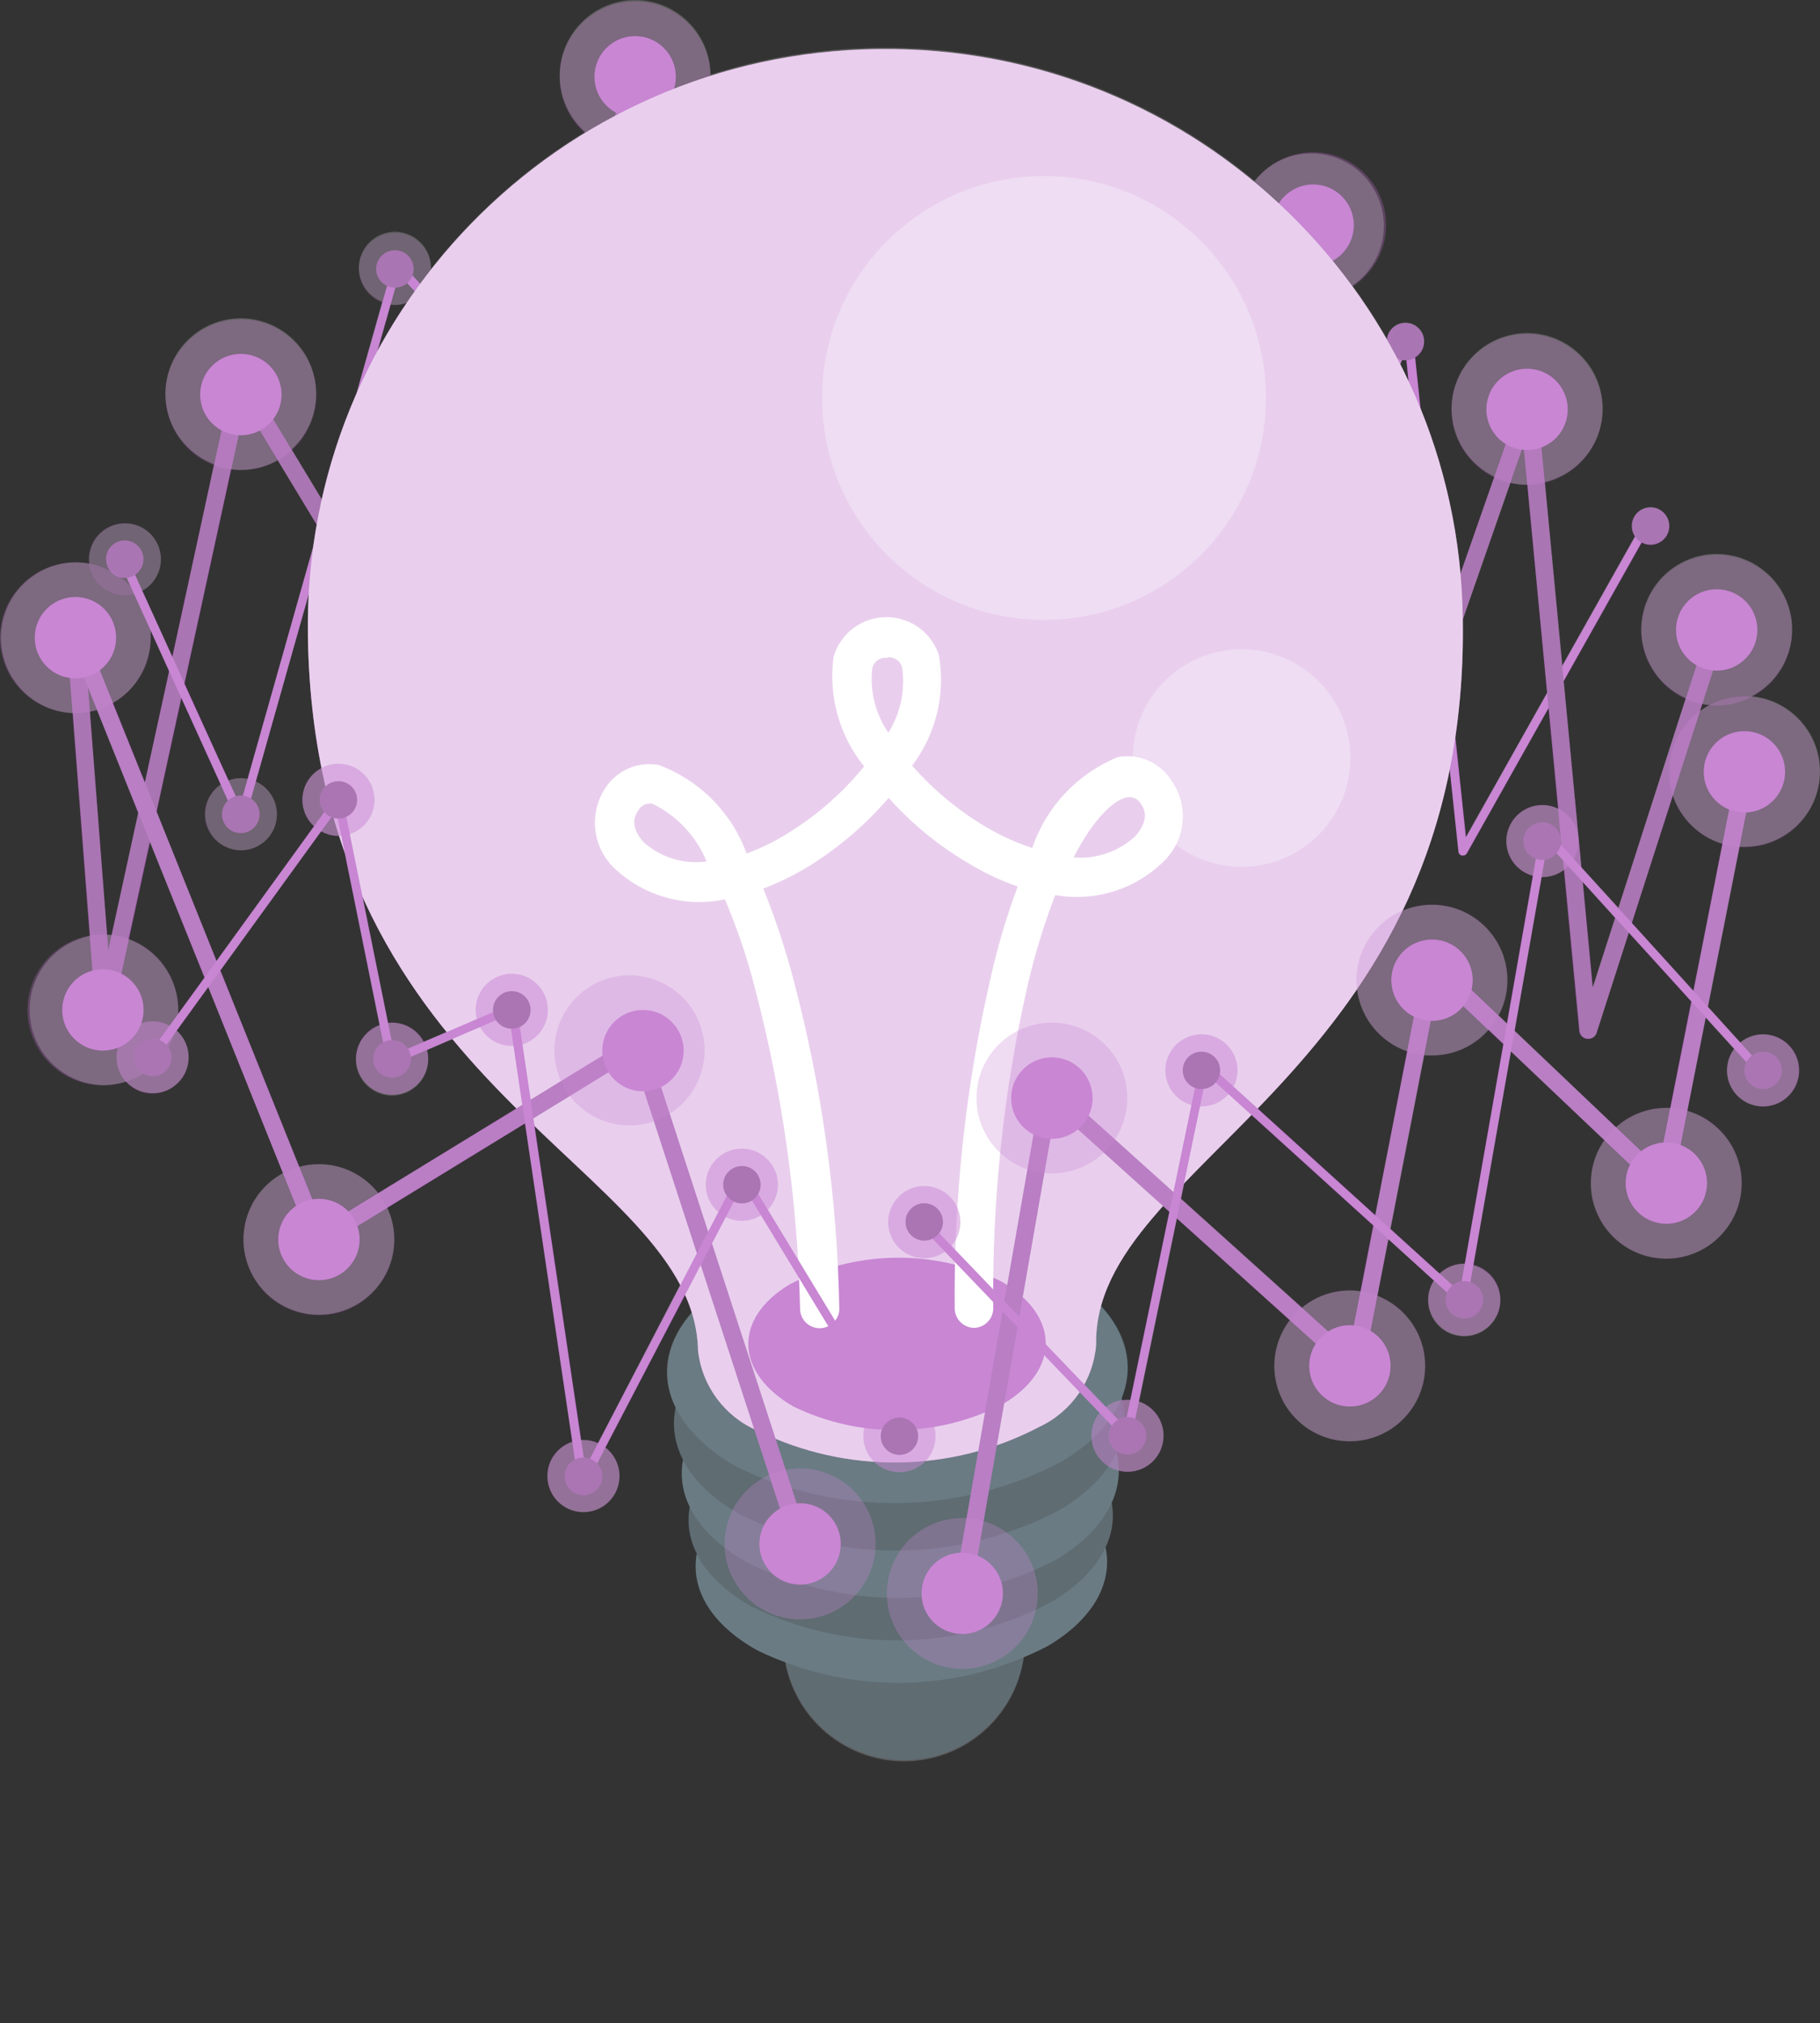 <?xml version="1.0" encoding="UTF-8"?><svg id="a" xmlns="http://www.w3.org/2000/svg" viewBox="0 0 225.86 251.1"><rect x="0" y="0" width="225.86" height="251.1" fill="#333333" stroke="none"/><g id="b"><path d="M12.92,126.41h-.07c-.54-.04-.96-.46-1-1l-3.56-46.2,2.15-.17,3,38.89L28.84,47.26c.1-.43,.45-.76,.88-.83,.44-.08,.87,.12,1.1,.5l28.19,46.64L77.77,7.82c.1-.45,.48-.79,.94-.84,.46-.05,.9,.2,1.09,.62l27.48,59.37L125.07,13.97l2,.69-18.66,55.57c-.14,.43-.54,.73-1,.73-.43,0-.82-.23-1-.62L79.14,11.42l-18.61,85.24c-.12,.59-.68,.97-1.27,.85-.31-.06-.58-.25-.73-.53L30.41,50.37,14.03,125.57c-.12,.51-.58,.87-1.11,.84Z" style="fill:#ba68c8;"/><g style="opacity:.2;"><path d="M12.92,126.41h-.07c-.54-.04-.96-.46-1-1l-3.56-46.2,2.15-.17,3,38.89L28.84,47.26c.1-.43,.45-.76,.88-.83,.44-.08,.87,.12,1.1,.5l28.19,46.64L77.77,7.82c.1-.45,.48-.79,.94-.84,.46-.05,.9,.2,1.09,.62l27.48,59.37L125.07,13.97l2,.69-18.66,55.57c-.14,.43-.54,.73-1,.73-.43,0-.82-.23-1-.62L79.14,11.42l-18.61,85.24c-.12,.59-.68,.97-1.27,.85-.31-.06-.58-.25-.73-.53L30.41,50.37,14.03,125.57c-.12,.51-.58,.87-1.11,.84Z"/></g><circle cx="78.82" cy="9.53" r="5.05" style="fill:#ba68c8;"/><circle cx="78.81" cy="9.52" r="9.36" style="fill:#ba68c8; isolation:isolate; opacity:.3;"/><path d="M181.53,106.18h-.12c-.23-.05-.4-.24-.42-.47l-6.58-62.05-21.9,50.91c-.09,.23-.34,.36-.58,.32-.24-.04-.43-.24-.45-.49l-5.81-66.42,1.07-.09,5.67,64.29,21.88-50.8c.09-.23,.33-.36,.57-.32,.24,.03,.43,.23,.46,.47l6.61,62.38,22-39.13,.94,.53-22.83,40.6c-.1,.18-.3,.29-.51,.27Z" style="fill:#ba68c8;"/><path d="M148.53,27.94c0,1.29-1.04,2.33-2.33,2.33s-2.33-1.04-2.33-2.33,1.04-2.33,2.33-2.33c1.28,0,2.32,1.03,2.33,2.31,0,0,0,.01,0,.02Z" style="fill:#ba68c8;"/><path d="M148.53,27.94c0,1.29-1.04,2.33-2.33,2.33s-2.33-1.04-2.33-2.33,1.04-2.33,2.33-2.33c1.28,0,2.32,1.03,2.33,2.31,0,0,0,.01,0,.02Z" style="isolation:isolate; opacity:.2;"/><path d="M176.73,42.41c0,1.28-1.05,2.32-2.33,2.31-1.28,0-2.32-1.05-2.31-2.33,0-1.28,1.04-2.31,2.32-2.31,1.28,0,2.32,1.04,2.32,2.32h0Z" style="fill:#ba68c8;"/><path d="M176.73,42.41c0,1.28-1.05,2.32-2.33,2.31-1.28,0-2.32-1.05-2.31-2.33,0-1.28,1.04-2.31,2.32-2.31,1.28,0,2.32,1.04,2.32,2.32h0Z" style="isolation:isolate; opacity:.2;"/><path d="M207.15,65.31c0,1.28-1.05,2.32-2.33,2.31s-2.32-1.05-2.31-2.33c0-1.28,1.04-2.31,2.32-2.31,1.28,0,2.32,1.04,2.32,2.32h0Z" style="fill:#ba68c8;"/><path d="M207.15,65.31c0,1.28-1.05,2.32-2.33,2.31s-2.32-1.05-2.31-2.33c0-1.28,1.04-2.31,2.32-2.31,1.28,0,2.32,1.04,2.32,2.32h0Z" style="isolation:isolate; opacity:.2;"/><path d="M197.09,128.93h-.11c-.54-.04-.96-.46-1-1l-6.92-72.72-15.18,43.65c-.2,.56-.81,.86-1.38,.66-.38-.13-.66-.47-.71-.87l-9.14-67.09-22.72,56.91c-.23,.55-.86,.81-1.41,.58-.36-.15-.61-.48-.66-.87l-5.71-56,2.15-.22,5.26,51.6,22.61-56.64c.19-.45,.65-.72,1.13-.67,.49,.06,.87,.44,.93,.93l9.09,66.7,15.37-44c.16-.48,.64-.77,1.14-.71,.52,.06,.92,.48,.95,1l6.89,72.41,14.55-45.26,2.05,.66-16.15,50.24c-.15,.43-.57,.72-1.03,.71Z" style="fill:#ba68c8;"/><g style="opacity:.2;"><path d="M197.09,128.93h-.11c-.54-.04-.96-.46-1-1l-6.92-72.72-15.18,43.65c-.2,.56-.81,.86-1.38,.66-.38-.13-.66-.47-.71-.87l-9.14-67.09-22.72,56.91c-.23,.55-.86,.81-1.41,.58-.36-.15-.61-.48-.66-.87l-5.71-56,2.15-.22,5.26,51.6,22.61-56.64c.19-.45,.65-.72,1.13-.67,.49,.06,.87,.44,.93,.93l9.09,66.7,15.37-44c.16-.48,.64-.77,1.14-.71,.52,.06,.92,.48,.95,1l6.89,72.41,14.55-45.26,2.05,.66-16.15,50.24c-.15,.43-.57,.72-1.03,.71Z"/></g><circle cx="162.96" cy="27.94" r="9.05" style="fill:#ba68c8; isolation:isolate; opacity:.3;"/><circle cx="162.96" cy="27.94" r="5.05" style="fill:#ba68c8;"/><path d="M29.89,102.13c-.21,0-.4-.13-.49-.32l-14.54-32,1-.45,13.93,30.62L48.79,32.79c.08-.29,.38-.45,.67-.37,.09,.03,.17,.08,.24,.15l33.42,36.2,21.42-50.47c.11-.28,.43-.41,.7-.3,.13,.05,.24,.16,.3,.3l18.78,38.39-1,.47-18.27-37.33-21.29,50.16c-.07,.17-.22,.29-.4,.32-.18,.03-.36-.03-.49-.16L49.53,34.06,30.41,101.73c-.06,.22-.25,.38-.47,.4h-.05Z" style="fill:#ba68c8;"/><path d="M17.8,69.4c0,1.28-1.04,2.32-2.32,2.32s-2.32-1.04-2.32-2.32c0-1.28,1.04-2.32,2.32-2.32s2.32,1.04,2.32,2.32h0Z" style="fill:#ba68c8;"/><path d="M15.48,73.88c-2.47,0-4.48-2.01-4.48-4.48s2.01-4.48,4.48-4.48c2.47,0,4.48,2.01,4.48,4.48h0c0,2.47-2.01,4.48-4.48,4.48Z" style="fill:#ba68c8; isolation:isolate; opacity:.2;"/><path d="M17.8,69.4c0,1.28-1.04,2.32-2.32,2.32s-2.32-1.04-2.32-2.32c0-1.28,1.04-2.32,2.32-2.32s2.32,1.04,2.32,2.32h0Z" style="isolation:isolate; opacity:.2;"/><path d="M32.21,101.05c0,1.29-1.03,2.33-2.32,2.34s-2.33-1.03-2.34-2.32c0-1.29,1.03-2.33,2.32-2.34,0,0,.01,0,.02,0,1.28,0,2.32,1.04,2.32,2.32h0Z" style="fill:#ba68c8;"/><path d="M29.89,105.53c-2.47,0-4.48-2-4.49-4.47,0-2.47,2-4.48,4.47-4.49s4.48,2,4.49,4.47h0c0,2.48-2,4.48-4.47,4.49Z" style="fill:#ba68c8; isolation:isolate; opacity:.2;"/><path d="M32.21,101.05c0,1.29-1.03,2.33-2.32,2.34s-2.33-1.03-2.34-2.32c0-1.29,1.03-2.33,2.32-2.34,0,0,.01,0,.02,0,1.28,0,2.32,1.04,2.32,2.32h0Z" style="isolation:isolate; opacity:.2;"/><circle cx="49.01" cy="33.38" r="2.32" style="fill:#ba68c8;"/><path d="M49.01,37.85c-2.47,0-4.48-2.01-4.48-4.48,0-2.47,2.01-4.48,4.48-4.48,2.47,0,4.48,2.01,4.48,4.48h0c0,2.48-2,4.48-4.47,4.48h-.01Z" style="fill:#ba68c8; isolation:isolate; opacity:.2;"/><circle cx="49.01" cy="33.38" r="2.32" style="isolation:isolate; opacity:.2;"/><path d="M107.33,18.66c0,1.28-1.04,2.32-2.32,2.32s-2.32-1.04-2.32-2.32,1.04-2.32,2.32-2.32,2.32,1.04,2.32,2.32h0Z" style="fill:#ba68c8;"/><path d="M105.01,23.09c-2.47,0-4.48-2-4.49-4.47s2-4.48,4.47-4.49c2.47,0,4.48,2,4.49,4.47h0c0,2.48-2,4.48-4.47,4.49Z" style="fill:#ba68c8; isolation:isolate; opacity:.2;"/><path d="M107.33,18.66c0,1.28-1.04,2.32-2.32,2.32s-2.32-1.04-2.32-2.32,1.04-2.32,2.32-2.32,2.32,1.04,2.32,2.32h0Z" style="isolation:isolate; opacity:.2;"/><g id="c"><g id="d"><g id="e"><path d="M127.21,203.23c.11,8.28-6.51,15.09-14.79,15.21s-15.09-6.51-15.21-14.79c-.11-8.25,6.45-15.04,14.7-15.2,8.28-.17,15.13,6.41,15.3,14.7v.09Z" style="fill:#37474f;"/><path d="M93.97,204.81c-10.07-5.59-10.23-14.92-.32-20.87,11.27-5.92,24.69-6.11,36.13-.53,10,5.61,10.19,14.95,.31,20.83-11.26,5.94-24.68,6.16-36.12,.57Z" style="fill:#455a64;"/><path d="M93.32,199.41c-10.37-5.8-10.54-15.41-.36-21.52,11.62-6.1,25.45-6.31,37.26-.59,10.37,5.8,10.54,15.41,.3,21.49-11.58,6.16-25.42,6.39-37.2,.62Z" style="fill:#37474f;"/><path d="M92.68,193.89c-10.65-6-10.82-15.85-.24-21.9,11.93-6.27,26.13-6.49,38.25-.59,10.71,5.94,10.89,15.87,.4,22.16-12.02,6.22-26.28,6.34-38.41,.33Z" style="fill:#455a64;"/><path d="M91.96,188.02c-11-6.11-11.13-16.34-.32-22.8,12.32-6.51,27.01-6.76,39.54-.67,11,6.16,11.19,16.36,.34,22.85-12.34,6.49-27.03,6.72-39.56,.62Z" style="fill:#37474f;"/><path d="M91.41,182.04c-11.37-6.5-11.44-16.7-.37-23.33,12.59-6.65,27.6-6.88,40.39-.61,11.25,6.22,11.41,16.65,.34,23.28-12.58,6.65-27.57,6.89-40.36,.66Z" style="fill:#455a64;"/><path d="M108.83,6.09c-39.53,.53-71.15,33-70.62,72.53v.37c.89,56.94,47.93,65.68,48.41,88.58,.47,4.43,3.31,8.26,7.41,10,11.08,5.42,24.08,5.23,35-.51,3.99-1.89,6.66-5.78,7-10.18h0c-.42-22.99,46.38-33.22,45.5-90.17-.52-39.52-32.98-71.14-72.51-70.62h-.19Z" style="fill:#ba68c8;"/><g style="opacity:.6;"><path d="M108.83,6.09c-39.53,.53-71.15,33-70.62,72.53v.37c.89,56.94,47.93,65.68,48.41,88.58,.47,4.43,3.31,8.26,7.41,10,11.08,5.42,24.08,5.23,35-.51,3.99-1.89,6.66-5.78,7-10.18h0c-.42-22.99,46.38-33.22,45.5-90.17-.52-39.52-32.98-71.14-72.51-70.62h-.19Z" style="fill:#fff;"/></g><path d="M98.41,174.53c-7.14-4.16-7.48-10.84-.47-15.1,8.22-4.31,18-4.46,26.34-.39,7.14,4.16,7.43,10.86,.23,15.19-8.16,4.23-17.84,4.34-26.1,.3Z" style="fill:#ba68c8;"/><path d="M120.94,164.8c-1.31,0-2.39-1.01-2.46-2.32-.14-13.79,1.34-27.56,4.43-41,.86-3.9,1.99-7.72,3.39-11.46-2.2-.77-4.32-1.77-6.3-3-3.63-2.15-6.91-4.85-9.72-8-2.71,3.16-5.87,5.9-9.37,8.15-1.95,1.24-4.03,2.29-6.19,3.11,1.5,3.71,2.76,7.51,3.77,11.38,3.53,13.36,5.43,27.1,5.67,40.92-.1,1.34-1.27,2.35-2.62,2.25-1.23-.09-2.19-1.08-2.25-2.31-.3-13.39-2.16-26.69-5.54-39.65-.97-3.85-2.24-7.61-3.79-11.26-4.89,1.04-9.99-.37-13.64-3.79-2.79-2.59-3.3-6.82-1.21-10,1.42-2.21,4.02-3.35,6.61-2.89,5.08,1.88,9.08,5.9,10.93,11,1.96-.72,3.84-1.67,5.59-2.81,3.41-2.17,6.45-4.87,9-8-3.09-3.82-4.46-8.75-3.79-13.62,1.06-3.62,4.87-5.7,8.49-4.63,2.16,.63,3.87,2.29,4.57,4.42,.86,4.84-.35,9.82-3.32,13.73,2.65,3.02,5.76,5.6,9.22,7.64,1.8,1.07,3.7,1.93,5.69,2.58,1.74-5.12,5.61-9.23,10.61-11.28,2.59-.49,5.22,.65,6.64,2.88,2.21,3.1,1.83,7.34-.88,10-3.54,3.53-8.58,5.11-13.51,4.24-1.43,3.7-2.59,7.5-3.47,11.37-2.96,13.07-4.38,26.43-4.23,39.83,.04,1.35-1.01,2.47-2.36,2.52h.04Zm-40.43-65.06c-.58,.03-1.09,.38-1.34,.91-1.18,1.62,.23,3.38,.69,3.85,2.12,1.92,4.99,2.81,7.83,2.41-1.3-3.16-3.73-5.73-6.81-7.21l-.37,.04Zm52.72,6.67c2.86,.25,5.69-.75,7.77-2.74,.41-.5,1.8-2.26,.61-3.87-.34-.64-1.05-.98-1.76-.85-1.64,.32-4.13,2.62-6.62,7.46Zm-23.1-24.75c-.89-.15-1.74,.45-1.89,1.34h0c-.3,2.8,.41,5.62,2,7.94,1.5-2.38,2.11-5.21,1.73-8-.15-.89-1-1.49-1.89-1.34h0l.05,.06Z" style="fill:#fff;"/></g></g></g><g style="opacity:.3;"><circle cx="129.56" cy="49.39" r="27.54" style="fill:#fff;"/><circle cx="154.08" cy="94.08" r="13.5" style="fill:#fff;"/></g><path d="M98.27,191.73l-19.71-60.51-38.42,23.53c-.27,.16-.6,.2-.9,.1-.3-.1-.54-.33-.66-.62L9.41,81.55l2-.8,28.72,71.5,38.47-23.59c.28-.18,.63-.21,.94-.1,.31,.12,.55,.37,.65,.68l20.13,61.82-2.05,.67Z" style="fill:#ba68c8;"/><g style="opacity:.1;"><path d="M98.27,191.73l-19.71-60.51-38.42,23.53c-.27,.16-.6,.2-.9,.1-.3-.1-.54-.33-.66-.62L9.41,81.55l2-.8,28.72,71.5,38.47-23.59c.28-.18,.63-.21,.94-.1,.31,.12,.55,.37,.65,.68l20.13,61.82-2.05,.67Z"/></g><path d="M120.47,197.93l-2.12-.37,10.85-62.19c.07-.39,.34-.71,.71-.84,.37-.13,.78-.04,1.07,.22l36.43,32.82,9.33-48c.11-.59,.68-.97,1.27-.85,.2,.04,.38,.13,.53,.27l27.27,25.92,9.71-49.18,2.11,.42-10.09,51.09c-.07,.39-.35,.71-.73,.82-.37,.12-.78,.03-1.07-.24l-27.26-25.91-9.31,47.94c-.07,.38-.35,.7-.72,.82-.37,.13-.77,.04-1.06-.22l-36.4-32.79-10.52,60.27Z" style="fill:#ba68c8;"/><g style="opacity:.1;"><path d="M120.47,197.93l-2.12-.37,10.85-62.19c.07-.39,.34-.71,.71-.84,.37-.13,.78-.04,1.07,.22l36.43,32.82,9.33-48c.11-.59,.68-.97,1.27-.85,.2,.04,.38,.13,.53,.27l27.27,25.92,9.71-49.18,2.11,.42-10.09,51.09c-.07,.39-.35,.71-.73,.82-.37,.12-.78,.03-1.07-.24l-27.26-25.91-9.31,47.94c-.07,.38-.35,.7-.72,.82-.37,.13-.77,.04-1.06-.22l-36.4-32.79-10.52,60.27Z"/></g><circle cx="9.36" cy="79.14" r="5.05" style="fill:#ba68c8;"/><circle cx="12.77" cy="125.34" r="5.05" style="fill:#ba68c8;"/><circle cx="29.89" cy="48.97" r="5.05" style="fill:#ba68c8;"/><circle cx="189.5" cy="50.8" r="5.05" transform="translate(109 229.72) rotate(-80.78)" style="fill:#ba68c8;"/><circle cx="213.04" cy="78.18" r="5.05" style="fill:#ba68c8;"/><circle cx="39.58" cy="153.83" r="5.05" style="fill:#ba68c8;"/><circle cx="79.79" cy="130.39" r="5.05" style="fill:#ba68c8;"/><circle cx="99.29" cy="191.61" r="5.05" style="fill:#ba68c8;"/><circle cx="119.41" cy="197.74" r="5.05" style="fill:#ba68c8;"/><path d="M135.6,136.27c0,2.79-2.26,5.06-5.05,5.07s-5.06-2.26-5.07-5.05,2.26-5.06,5.05-5.07h0c2.79,0,5.05,2.26,5.06,5.05Z" style="fill:#ba68c8;"/><circle cx="167.52" cy="169.51" r="5.05" style="fill:#ba68c8;"/><circle cx="177.71" cy="121.65" r="5.05" style="fill:#ba68c8;"/><circle cx="206.79" cy="146.83" r="5.05" style="fill:#ba68c8;"/><circle cx="9.36" cy="79.15" r="9.36" style="fill:#ba68c8; isolation:isolate; opacity:.3;"/><circle cx="12.77" cy="125.33" r="9.36" transform="translate(-112.14 108.97) rotate(-76.72)" style="fill:#ba68c8; isolation:isolate; opacity:.3;"/><path d="M29.89,58.33c-5.17,0-9.36-4.19-9.36-9.36s4.19-9.36,9.36-9.36,9.36,4.19,9.36,9.36c0,5.17-4.19,9.35-9.36,9.36Z" style="fill:#ba68c8; isolation:isolate; opacity:.3;"/><path d="M189.5,60.17c-5.17,0-9.37-4.19-9.38-9.36,0-5.17,4.19-9.37,9.36-9.38,5.17,0,9.37,4.19,9.38,9.36h0c0,5.18-4.19,9.37-9.36,9.38Z" style="fill:#ba68c8; isolation:isolate; opacity:.3;"/><circle cx="213.04" cy="78.2" r="9.36" transform="translate(88.16 267.69) rotate(-76.77)" style="fill:#ba68c8; isolation:isolate; opacity:.3;"/><circle cx="39.58" cy="153.85" r="9.36" transform="translate(-114.71 191.69) rotate(-89.35)" style="fill:#ba68c8; isolation:isolate; opacity:.3;"/><circle cx="78.12" cy="130.36" r="9.32" style="fill:#ba68c8; isolation:isolate; opacity:.3;"/><path d="M99.29,200.97c-5.17,0-9.37-4.2-9.37-9.37s4.2-9.37,9.37-9.37,9.37,4.2,9.37,9.37h0c0,5.18-4.2,9.37-9.37,9.37Z" style="fill:#ba68c8; isolation:isolate; opacity:.3;"/><circle cx="119.42" cy="197.76" r="9.36" transform="translate(-100.56 268.33) rotate(-76.66)" style="fill:#ba68c8; isolation:isolate; opacity:.3;"/><circle cx="130.54" cy="136.27" r="9.36" style="fill:#ba68c8; isolation:isolate; opacity:.3;"/><circle cx="167.52" cy="169.51" r="9.36" style="fill:#ba68c8; isolation:isolate; opacity:.3;"/><circle cx="177.69" cy="121.63" r="9.36" style="fill:#ba68c8; isolation:isolate; opacity:.3;"/><circle cx="206.79" cy="146.84" r="9.36" style="fill:#ba68c8; isolation:isolate; opacity:.3;"/><path d="M216.48,105.15c-5.17,0-9.36-4.19-9.36-9.36s4.19-9.36,9.36-9.36c5.17,0,9.36,4.19,9.36,9.36h0c0,5.17-4.19,9.35-9.36,9.36Z" style="fill:#ba68c8; isolation:isolate; opacity:.3;"/><circle cx="216.48" cy="95.79" r="5.05" style="fill:#ba68c8;"/><path d="M72.3,184.45h-.08c-.23-.04-.41-.22-.45-.45l-8.62-58.07-14.38,6.18c-.15,.06-.31,.06-.46,0-.15-.07-.25-.21-.28-.37l-6.31-31.14-22.14,30.56c-.17,.24-.51,.29-.75,.12-.24-.18-.29-.52-.12-.76l22.86-31.57c.13-.17,.34-.25,.55-.21,.21,.04,.37,.21,.41,.42l6.42,31.7,14.46-6.2c.15-.08,.33-.08,.48,0,.14,.08,.24,.23,.27,.39l8.47,57.11,19-36.51c.15-.26,.48-.35,.74-.2,.09,.05,.16,.12,.2,.2l19.31,31.85c.16,.25,.08,.57-.17,.73h-.01c-.26,.16-.58,.08-.74-.17l-18.81-31-19.37,37.1c-.09,.18-.28,.29-.48,.29Z" style="fill:#ba68c8;"/><path d="M18.95,135.71c-2.47,.01-4.49-1.99-4.5-4.46-.01-2.47,1.99-4.49,4.46-4.5s4.49,1.99,4.5,4.46v.02c0,2.46-2,4.46-4.46,4.48Z" style="fill:#ba68c8; isolation:isolate; opacity:.3;"/><circle cx="18.95" cy="131.23" r="2.32" style="fill:#ba68c8;"/><path d="M18.95,135.71c-2.47,.01-4.49-1.99-4.5-4.46-.01-2.47,1.99-4.49,4.46-4.5s4.49,1.99,4.5,4.46v.02c0,2.46-2,4.46-4.46,4.48Z" style="fill:#ba68c8; isolation:isolate; opacity:.3;"/><circle cx="18.95" cy="131.23" r="2.32" style="isolation:isolate; opacity:.2;"/><path d="M42,103.74c-2.47,0-4.48-2.01-4.48-4.48,0-2.47,2.01-4.48,4.48-4.48,2.47,0,4.48,2.01,4.48,4.48h0c0,2.48-2,4.48-4.47,4.48h-.01Z" style="fill:#ba68c8; isolation:isolate; opacity:.3;"/><circle cx="42" cy="99.27" r="2.32" style="fill:#ba68c8;"/><path d="M42,103.74c-2.47,0-4.48-2.01-4.48-4.48,0-2.47,2.01-4.48,4.48-4.48,2.47,0,4.48,2.01,4.48,4.48h0c0,2.48-2,4.48-4.47,4.48h-.01Z" style="fill:#ba68c8; isolation:isolate; opacity:.3;"/><circle cx="42" cy="99.27" r="2.32" style="isolation:isolate; opacity:.2;"/><path d="M48.67,135.87c-2.47,0-4.48-2-4.49-4.47,0-2.47,2-4.48,4.47-4.49,2.47,0,4.48,2,4.49,4.47,0,0,0,.01,0,.02,0,2.47-2,4.46-4.47,4.47Z" style="fill:#ba68c8; isolation:isolate; opacity:.3;"/><path d="M50.99,131.4c0,1.29-1.03,2.33-2.32,2.34s-2.33-1.03-2.34-2.32c0-1.29,1.03-2.33,2.32-2.34,0,0,.01,0,.02,0,1.28,0,2.32,1.04,2.32,2.32h0Z" style="fill:#ba68c8;"/><path d="M48.67,135.87c-2.47,0-4.48-2-4.49-4.47,0-2.47,2-4.48,4.47-4.49,2.47,0,4.48,2,4.49,4.47,0,0,0,.01,0,.02,0,2.47-2,4.46-4.47,4.47Z" style="fill:#ba68c8; isolation:isolate; opacity:.3;"/><path d="M50.99,131.4c0,1.29-1.03,2.33-2.32,2.34s-2.33-1.03-2.34-2.32c0-1.29,1.03-2.33,2.32-2.34,0,0,.01,0,.02,0,1.28,0,2.32,1.04,2.32,2.32h0Z" style="isolation:isolate; opacity:.2;"/><path d="M63.51,129.81c-2.47,0-4.48-2.01-4.48-4.48,0-2.47,2.01-4.48,4.48-4.48,2.47,0,4.48,2.01,4.48,4.48h0c0,2.48-2,4.48-4.47,4.48h-.01Z" style="fill:#ba68c8; isolation:isolate; opacity:.3;"/><path d="M65.84,125.34c0,1.29-1.04,2.33-2.33,2.33s-2.33-1.04-2.33-2.33c0-1.29,1.04-2.33,2.33-2.33,1.28,0,2.32,1.03,2.33,2.31,0,0,0,.01,0,.02Z" style="fill:#ba68c8;"/><path d="M63.51,129.81c-2.47,0-4.48-2.01-4.48-4.48,0-2.47,2.01-4.48,4.48-4.48,2.47,0,4.48,2.01,4.48,4.48h0c0,2.48-2,4.48-4.47,4.48h-.01Z" style="fill:#ba68c8; isolation:isolate; opacity:.3;"/><path d="M65.84,125.34c0,1.29-1.04,2.33-2.33,2.33s-2.33-1.04-2.33-2.33c0-1.29,1.04-2.33,2.33-2.33,1.28,0,2.32,1.03,2.33,2.31,0,0,0,.01,0,.02Z" style="isolation:isolate; opacity:.2;"/><path d="M72.41,187.66c-2.47,0-4.48-2-4.49-4.47,0-2.47,2-4.48,4.47-4.49,2.47,0,4.48,2,4.49,4.47h0c0,2.48-2,4.48-4.47,4.49Z" style="fill:#ba68c8; isolation:isolate; opacity:.3;"/><path d="M74.74,183.21c0,1.29-1.03,2.33-2.32,2.34-1.29,0-2.33-1.03-2.34-2.32,0-1.29,1.03-2.33,2.32-2.34,0,0,.01,0,.02,0,1.28,0,2.32,1.04,2.32,2.32h0Z" style="fill:#ba68c8;"/><path d="M72.41,187.66c-2.47,0-4.48-2-4.49-4.47,0-2.47,2-4.48,4.47-4.49,2.47,0,4.48,2,4.49,4.47h0c0,2.48-2,4.48-4.47,4.49Z" style="fill:#ba68c8; isolation:isolate; opacity:.3;"/><path d="M74.74,183.21c0,1.29-1.03,2.33-2.32,2.34-1.29,0-2.33-1.03-2.34-2.32,0-1.29,1.03-2.33,2.32-2.34,0,0,.01,0,.02,0,1.28,0,2.32,1.04,2.32,2.32h0Z" style="isolation:isolate; opacity:.2;"/><path d="M92.07,151.51c-2.47,0-4.48-2-4.49-4.47,0-2.47,2-4.48,4.47-4.49,2.47,0,4.48,2,4.49,4.47h0c0,2.48-2,4.48-4.47,4.49Z" style="fill:#ba68c8; isolation:isolate; opacity:.3;"/><circle cx="92.07" cy="147.03" r="2.32" style="fill:#ba68c8;"/><path d="M92.07,151.51c-2.47,0-4.48-2-4.49-4.47,0-2.47,2-4.48,4.47-4.49,2.47,0,4.48,2,4.49,4.47h0c0,2.48-2,4.48-4.47,4.49Z" style="fill:#ba68c8; isolation:isolate; opacity:.3;"/><circle cx="92.07" cy="147.03" r="2.32" style="isolation:isolate; opacity:.2;"/><path d="M111.62,182.71c-2.47,0-4.48-2.01-4.48-4.48s2.01-4.48,4.48-4.48,4.48,2.01,4.48,4.48h0c0,2.48-2.01,4.48-4.48,4.48Z" style="fill:#ba68c8; isolation:isolate; opacity:.3;"/><path d="M113.94,178.24c0,1.28-1.04,2.32-2.32,2.32-1.28,0-2.32-1.04-2.32-2.32s1.04-2.32,2.32-2.32,2.32,1.04,2.32,2.32h0Z" style="fill:#ba68c8;"/><path d="M111.62,182.71c-2.47,0-4.48-2.01-4.48-4.48s2.01-4.48,4.48-4.48,4.48,2.01,4.48,4.48h0c0,2.48-2.01,4.48-4.48,4.48Z" style="fill:#ba68c8; isolation:isolate; opacity:.3;"/><path d="M113.94,178.24c0,1.28-1.04,2.32-2.32,2.32-1.28,0-2.32-1.04-2.32-2.32s1.04-2.32,2.32-2.32,2.32,1.04,2.32,2.32h0Z" style="isolation:isolate; opacity:.2;"/><path d="M139.92,178.72c-.15,0-.29-.06-.39-.16l-25.22-26.3c-.21-.21-.21-.55,0-.76,.2-.21,.54-.21,.75-.01h.01l24.51,25.56,9.31-44.9c.04-.19,.17-.34,.36-.4,.18-.06,.39-.02,.53,.11l31.38,28.47,10-57c.03-.2,.18-.37,.38-.42,.2-.06,.41,0,.55,.15l26.65,29.38c.22,.2,.24,.54,.04,.76-.2,.22-.54,.24-.76,.04-.02-.02-.05-.05-.07-.07l-25.9-28.51-10,56.86c-.04,.19-.18,.35-.36,.42-.19,.06-.39,.02-.54-.11l-31.41-28.5-9.32,45c-.04,.2-.19,.36-.38,.41-.04,0-.08,0-.12-.02Z" style="fill:#ba68c8;"/><path d="M114.7,156.15c-2.47,0-4.48-2.01-4.48-4.48s2.01-4.48,4.48-4.48,4.48,2.01,4.48,4.48h0c0,2.48-2,4.48-4.47,4.48h-.01Z" style="fill:#ba68c8; isolation:isolate; opacity:.3;"/><path d="M117.02,151.66c0,1.28-1.05,2.32-2.33,2.31-1.28,0-2.32-1.05-2.31-2.33,0-1.28,1.04-2.31,2.32-2.31,1.28,0,2.32,1.04,2.32,2.32h0Z" style="fill:#ba68c8;"/><path d="M114.7,156.15c-2.47,0-4.48-2.01-4.48-4.48s2.01-4.48,4.48-4.48,4.48,2.01,4.48,4.48h0c0,2.48-2,4.48-4.47,4.48h-.01Z" style="fill:#ba68c8; isolation:isolate; opacity:.3;"/><path d="M117.02,151.66c0,1.28-1.05,2.32-2.33,2.31-1.28,0-2.32-1.05-2.31-2.33,0-1.28,1.04-2.31,2.32-2.31,1.28,0,2.32,1.04,2.32,2.32h0Z" style="isolation:isolate; opacity:.2;"/><path d="M139.92,182.66c-2.47,0-4.48-2.01-4.48-4.48s2.01-4.48,4.48-4.48,4.48,2.01,4.48,4.48h0c0,2.48-2,4.48-4.47,4.48h-.01Z" style="fill:#ba68c8; isolation:isolate; opacity:.3;"/><circle cx="139.92" cy="178.19" r="2.32" style="fill:#ba68c8;"/><path d="M139.92,182.66c-2.47,0-4.48-2.01-4.48-4.48s2.01-4.48,4.48-4.48,4.48,2.01,4.48,4.48h0c0,2.48-2,4.48-4.47,4.48h-.01Z" style="fill:#ba68c8; isolation:isolate; opacity:.3;"/><circle cx="139.92" cy="178.19" r="2.32" style="isolation:isolate; opacity:.2;"/><path d="M149.1,137.32c-2.47,0-4.48-2.01-4.48-4.48,0-2.47,2.01-4.48,4.48-4.48,2.47,0,4.48,2.01,4.48,4.48h0c0,2.47-2.01,4.48-4.48,4.48Z" style="fill:#ba68c8; isolation:isolate; opacity:.3;"/><circle cx="149.1" cy="132.84" r="2.32" style="fill:#ba68c8;"/><path d="M149.1,137.32c-2.47,0-4.48-2.01-4.48-4.48,0-2.47,2.01-4.48,4.48-4.48,2.47,0,4.48,2.01,4.48,4.48h0c0,2.47-2.01,4.48-4.48,4.48Z" style="fill:#ba68c8; isolation:isolate; opacity:.3;"/><circle cx="149.1" cy="132.84" r="2.32" style="isolation:isolate; opacity:.2;"/><path d="M181.72,165.78c-2.47,0-4.48-2.01-4.48-4.48s2.01-4.48,4.48-4.48,4.48,2.01,4.48,4.48h0c0,2.48-2.01,4.48-4.48,4.48Z" style="fill:#ba68c8; isolation:isolate; opacity:.3;"/><circle cx="181.72" cy="161.31" r="2.32" style="fill:#ba68c8;"/><path d="M181.72,165.78c-2.47,0-4.48-2.01-4.48-4.48s2.01-4.48,4.48-4.48,4.48,2.01,4.48,4.48h0c0,2.48-2.01,4.48-4.48,4.48Z" style="fill:#ba68c8; isolation:isolate; opacity:.3;"/><circle cx="181.72" cy="161.31" r="2.32" style="isolation:isolate; opacity:.2;"/><path d="M191.41,108.86c-2.47,0-4.48-2.01-4.48-4.48,0-2.47,2.01-4.48,4.48-4.48,2.47,0,4.48,2.01,4.48,4.48s-2.01,4.48-4.48,4.48h0Z" style="fill:#ba68c8; isolation:isolate; opacity:.3;"/><path d="M193.72,104.38c0,1.29-1.03,2.33-2.32,2.34-1.29,0-2.33-1.03-2.34-2.32,0-1.29,1.03-2.33,2.32-2.34,0,0,.02,0,.03,0,1.28,.01,2.3,1.04,2.31,2.32Z" style="fill:#ba68c8;"/><path d="M191.41,108.86c-2.47,0-4.48-2.01-4.48-4.48,0-2.47,2.01-4.48,4.48-4.48,2.47,0,4.48,2.01,4.48,4.48s-2.01,4.48-4.48,4.48h0Z" style="fill:#ba68c8; isolation:isolate; opacity:.3;"/><path d="M193.72,104.38c0,1.29-1.03,2.33-2.32,2.34-1.29,0-2.33-1.03-2.34-2.32,0-1.29,1.03-2.33,2.32-2.34,0,0,.02,0,.03,0,1.28,.01,2.3,1.04,2.31,2.32Z" style="isolation:isolate; opacity:.2;"/><path d="M218.8,137.32c-2.47,0-4.48-2.01-4.48-4.48s2.01-4.48,4.48-4.48c2.47,0,4.48,2.01,4.48,4.48s-2.01,4.48-4.48,4.48h0Z" style="fill:#ba68c8; isolation:isolate; opacity:.3;"/><circle cx="218.8" cy="132.84" r="2.32" style="fill:#ba68c8;"/><path d="M218.8,137.32c-2.47,0-4.48-2.01-4.48-4.48s2.01-4.48,4.48-4.48c2.47,0,4.48,2.01,4.48,4.48s-2.01,4.48-4.48,4.48h0Z" style="fill:#ba68c8; isolation:isolate; opacity:.3;"/><circle cx="218.8" cy="132.84" r="2.32" style="isolation:isolate; opacity:.2;"/><path d="M218.8,128.37c-1.03,0-2.03,.35-2.83,1l-4-4.41,3.93-19.88c.19,.01,.39,.01,.58,0,5.17,.01,9.37-4.16,9.39-9.33,.01-4.84-3.67-8.9-8.5-9.35,4.58-2.39,6.36-8.04,3.97-12.63-2.39-4.58-8.04-6.36-12.63-3.97-4.58,2.39-6.36,8.04-3.97,12.63,.97,1.86,2.54,3.34,4.45,4.2l-8.36,26-4.58-5-2.2-23.18,9.65-17.17c1.12,.62,2.53,.22,3.16-.9s.22-2.53-.9-3.16c-1.12-.62-2.53-.22-3.16,.9-.2,.35-.3,.75-.29,1.16,0,.45,.13,.89,.38,1.26l-9,16-2.16-22.72c5.04-1.22,8.13-6.29,6.91-11.32-1.22-5.04-6.29-8.13-11.32-6.91s-8.13,6.29-6.91,11.32c.66,2.73,2.51,5.02,5.04,6.24l-4.2,12c-.63-7.08-2.31-14.02-5-20.6l-.66-6.25c.72-.41,1.15-1.17,1.15-2-.03-1.28-1.09-2.3-2.37-2.27-1.15,.02-2.1,.88-2.25,2.02-1.3-2.28-2.73-4.48-4.28-6.6,4.09-2.82,5.13-8.42,2.31-12.52-2.82-4.09-8.42-5.13-12.52-2.31-.74,.51-1.39,1.12-1.95,1.82-13.08-10.9-29.64-16.76-46.67-16.51h-.17c-7.01,.09-13.97,1.21-20.66,3.33C88.13,4.1,83.9-.05,78.73,0c-5.17,.05-9.32,4.28-9.27,9.45,.02,2.65,1.17,5.16,3.15,6.92-7.34,4.47-13.82,10.23-19.12,17v-.11c.01-2.47-1.98-4.49-4.46-4.5-2.47-.01-4.49,1.98-4.5,4.46,0,1.87,1.15,3.55,2.9,4.21l-3.25,11.5c-1.83,4.19-3.25,8.54-4.25,13l-3.73-6.18c3.81-3.49,4.07-9.41,.58-13.22s-9.41-4.07-13.22-.58c-3.81,3.49-4.07,9.41-.58,13.22,.99,1.08,2.22,1.91,3.58,2.43l-5.15,23.96-3.75-8.24c2.16-1.18,2.95-3.89,1.77-6.05s-3.89-2.95-6.05-1.77c-1.43,.78-2.32,2.28-2.32,3.92,0,.18,.02,.36,.05,.54-.56-.11-1.13-.17-1.7-.17-5.17,.04-9.33,4.26-9.29,9.43,.04,4.98,3.96,9.06,8.93,9.28l2.13,27.65c-5.07,1.03-8.34,5.96-7.32,11.03,.86,4.27,4.56,7.37,8.91,7.5,.98,0,1.96-.16,2.89-.46,1.66,1.82,4.49,1.94,6.3,.27,1.82-1.66,1.94-4.49,.27-6.3-.1-.11-.2-.21-.31-.3l3.91-5.4,9.27,23.09c-4.54,2.47-6.22,8.15-3.75,12.69,2.47,4.54,8.15,6.22,12.69,3.75,3.01-1.64,4.89-4.79,4.89-8.22,0-1.36-.3-2.7-.88-3.93l17.1-10.47,5.87,39.55c-2.35,.77-3.63,3.29-2.86,5.64,.77,2.35,3.29,3.63,5.64,2.86,2.35-.77,3.63-3.29,2.86-5.64-.28-.86-.82-1.62-1.55-2.17l9.88-19c.33,.73,.61,1.48,.85,2.24-3.26,3.71-3.94,7.92-2,11.83-.44,2.2-.12,4.48,.93,6.46-.37,1.99-.08,4.04,.83,5.84-.35,1.98-.05,4.02,.88,5.81-.79,4.33,1.71,8.78,7.5,12,1.13,.55,2.28,1.04,3.46,1.47,1.49,8.15,9.3,13.55,17.45,12.06,6.36-1.16,11.26-6.27,12.16-12.67,1-.44,2.05-.9,3.05-1.43,5.68-3.39,8-7.91,7.1-12.21,.83-1.72,1.1-3.66,.77-5.54,.57-1.26,.87-2.62,.88-4,.35,.1,.72,.15,1.08,.15,2.47,0,4.46-2.02,4.46-4.48,0-1.91-1.22-3.6-3.03-4.22l4.71-22.74,14,12.61c-3.15,4.1-2.38,9.98,1.72,13.12,4.1,3.15,9.98,2.38,13.12-1.72,3.15-4.1,2.38-9.98-1.72-13.12-.69-.53-1.45-.96-2.25-1.28l1.37-7,5.64,5.12c-.48,.72-.73,1.56-.73,2.42-.01,2.47,1.99,4.49,4.46,4.5,2.47,.01,4.49-1.99,4.5-4.46,0-2.04-1.36-3.83-3.33-4.35l4.65-26.55,11.6,11c-2.96,4.24-1.92,10.07,2.32,13.03,4.24,2.96,10.07,1.92,13.03-2.32,2.96-4.24,1.92-10.07-2.32-13.03-.83-.58-1.76-1.02-2.73-1.31l2.28-11.55,3.51,3.87c-1.47,1.98-1.05,4.78,.93,6.25,1.98,1.47,4.78,1.05,6.25-.93,1.47-1.98,1.05-4.78-.93-6.25-.77-.57-1.71-.88-2.67-.88h.02Zm-6.65-40.87c-.42,.22-.81,.47-1.19,.75l.28-.88c.3,.05,.6,.1,.91,.13h0Zm-4.56,11.22c.97,2.88,3.27,5.12,6.18,6l-3.6,18.26-7.67-8.45,5.09-15.81Zm-7.18,15.18l-2.78,8.64-1.22-13.08,4,4.44Zm-7-13.5c-2.2-1.11-4.88-.23-5.99,1.97-1.11,2.2-.23,4.88,1.97,5.99,.28,.14,.57,.25,.86,.33l-3.21,18.32-1.05-1c.72-1.34,1.09-2.84,1.09-4.36,0-5.17-4.2-9.37-9.38-9.36-1.24,0-2.48,.25-3.62,.73,2.68-5.57,4.64-11.46,5.84-17.52l1.08,10.2c.02,.23,.19,.42,.42,.47h.11c.19,0,.37-.1,.47-.27l10.2-18.13,1.21,12.63ZM48.67,126.92c-.17,0-.34,.02-.51,.05l-3.18-15.73c2.74,6.04,6.24,11.69,10.43,16.83l-2.86,1.22c-.76-1.44-2.25-2.35-3.88-2.37Zm-18.78-21.39c2.47,0,4.48-1.99,4.48-4.46,0-1.76-1.02-3.36-2.62-4.08l6.58-23.3c-.09,1.63-.14,3.27-.12,4.93v.33c.07,5.5,.64,10.98,1.7,16.38-2.17,1.14-3.01,3.82-1.88,5.99,.24,.46,.56,.87,.94,1.22l-12.11,16.73-7.45-18.61,3.07-14.11,4.93,10.8c-2.04,1.4-2.57,4.18-1.17,6.23,.83,1.22,2.22,1.95,3.69,1.95h-.04Zm138.52,17.25c.44,3.55,2.86,6.54,6.24,7.71l-4,20.36-14.62-13.27c4.54-4.57,8.69-9.52,12.38-14.8Zm21.08-62.61h.07l2.45,25.74-10.13,18-1.29-12.25c.72-4.88,1.03-9.8,.94-14.73l5.93-17c.67,.16,1.35,.24,2.04,.24h-.01Zm-14.68-12.79c-.34-.73-.68-1.45-1-2.16l.22-.53c.14,0,.28,0,.42,0h.12l.24,2.69Zm-126.34-9.58c.18,.03,.36,.04,.54,.05,.51,0,1.01-.09,1.48-.27-1.33,1.94-2.55,3.94-3.65,6l1.63-5.78Zm-19.82,20.44c.41,.06,.83,.09,1.24,.09,1.6,0,3.17-.41,4.56-1.2l4.86,8c-.16,.87-.31,1.74-.43,2.62l-8.16,28.91c-.27-.06-.55-.09-.83-.09-.53,0-1.06,.11-1.56,.3l-5.48-12,5.8-26.63Zm-10.68,38.9l-4-9.88c2.92-1.66,4.72-4.76,4.72-8.12,.01-.3,.01-.59,0-.89l2.3,5.06-3.02,13.83Zm-4.69,18.86l-2.13-27.68c.29-.06,.58-.13,.87-.21l5.13,12.78-3.3,15.15-.57-.04Zm8.83,9.83v-.49c0-3.94-2.48-7.46-6.19-8.8l2.64-12.09,6.85,16.88-3.3,4.5Zm17.47,18.64c-.83,0-1.66,.11-2.46,.34l-9.79-24.36,12.52-17.29c.65,.38,1.4,.58,2.15,.58h.09c.22,.67,.44,1.32,.67,2l4.35,21.52c-2.33,.85-3.53,3.43-2.68,5.76s3.43,3.53,5.76,2.68c2.18-.8,3.39-3.12,2.8-5.37l3.17-1.36c2.59,3.13,5.28,6,7.95,8.62l-17.17,10.47c-1.77-2.26-4.49-3.59-7.36-3.59Zm34.61,34.64c-.56-.25-1.16-.38-1.77-.38h-.34l-5.8-39.1c7.6,7.33,14.68,13.22,18.13,19.77l-10.22,19.71Zm66.1-5.36h-.37c-.22,0-.43,.03-.65,.06,0-.1-.05-.21-.08-.32,1.53-3.84,.66-7.9-2.58-11.38,1.19-4.32,4-8.3,7.72-12.42l.8,.73-4.84,23.33Zm28.59-13.49c-.45-.07-.9-.11-1.36-.11-2.17,0-4.27,.75-5.94,2.13l-15-13.51,.4-1.95c2.58-2.68,5.43-5.46,8.36-8.46l15.13,13.72-1.59,8.18Zm12.92-3.42h-.08c-1.14,0-2.24,.44-3.06,1.23l-6.09-5.52,4.19-21.57h1c2.69,0,5.24-1.17,7-3.2l1.84,1.75-4.8,27.31Zm25.51-19.34h-.52c-2.3,0-4.52,.85-6.23,2.4l-12.59-12,3.34-19.05h.1c.99,0,1.94-.33,2.72-.94l1.91,20c.04,.54,.46,.96,1,1h.11c.46-.01,.86-.31,1-.75l4-12.44,7.79,8.59-2.63,13.19Z" style="fill:#fff; isolation:isolate; opacity:.2;"/></g></svg>